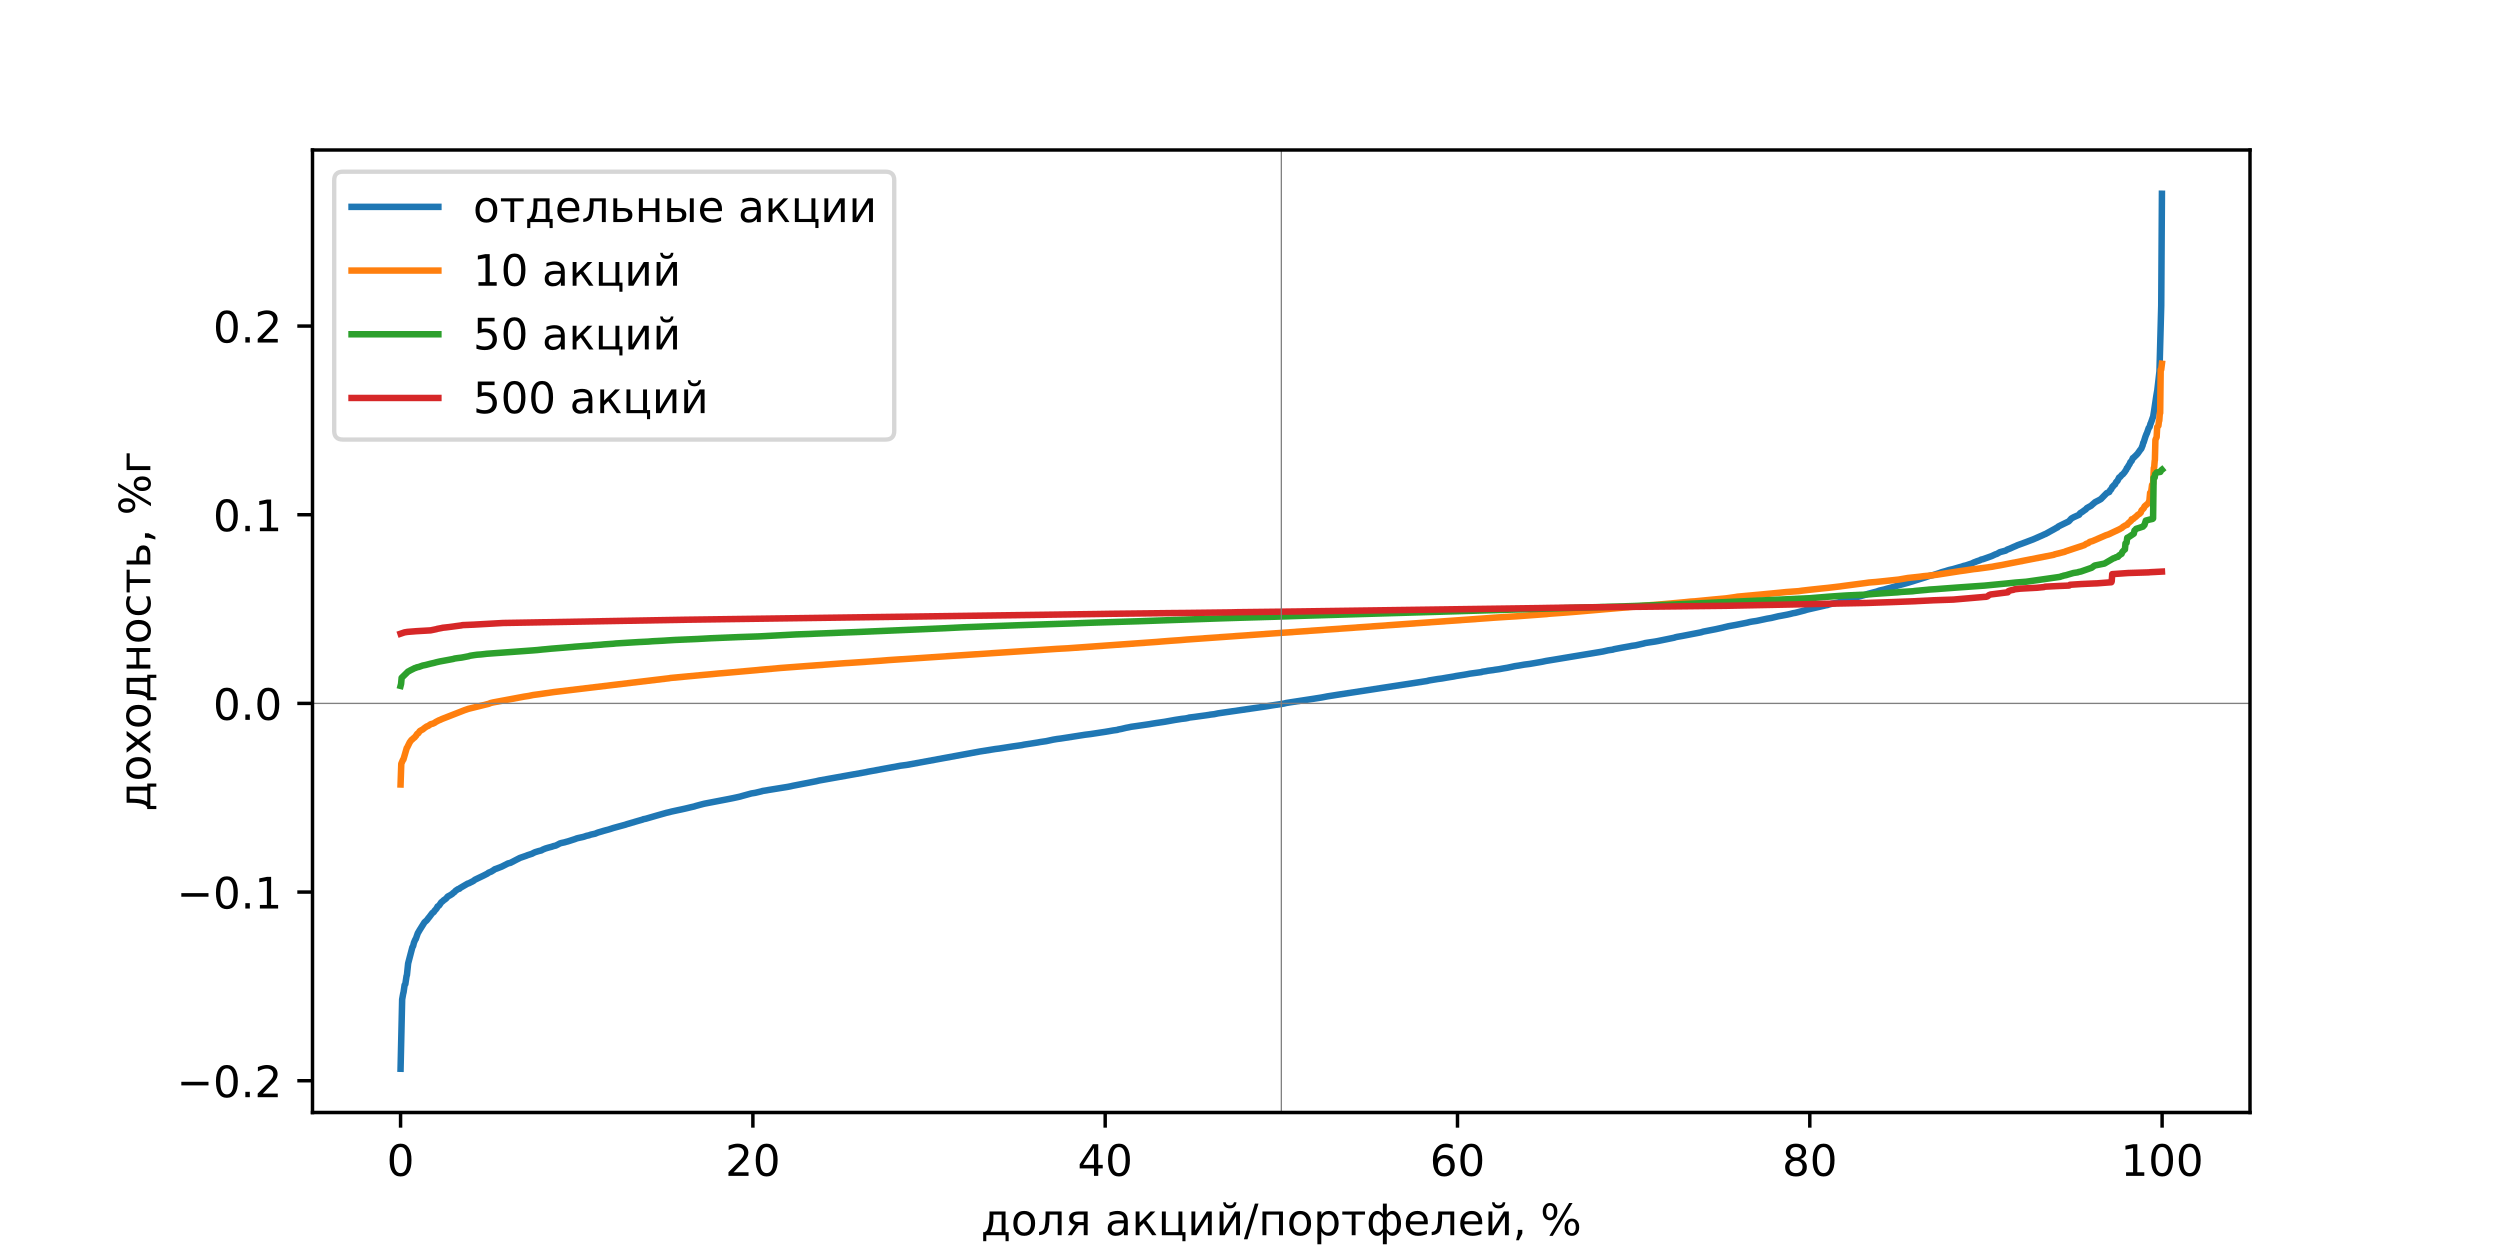 <?xml version="1.0" encoding="utf-8" standalone="no"?>
<!DOCTYPE svg PUBLIC "-//W3C//DTD SVG 1.1//EN"
  "http://www.w3.org/Graphics/SVG/1.1/DTD/svg11.dtd">
<!-- Created with matplotlib (https://matplotlib.org/) -->
<svg height="288pt" version="1.1" viewBox="0 0 576 288" width="576pt" xmlns="http://www.w3.org/2000/svg" xmlns:xlink="http://www.w3.org/1999/xlink">
 <defs>
  <style type="text/css">
*{stroke-linecap:butt;stroke-linejoin:round;}
  </style>
 </defs>
 <g id="figure_1">
  <g id="patch_1">
   <path d="M 0 288 
L 576 288 
L 576 0 
L 0 0 
z
" style="fill:#ffffff;"/>
  </g>
  <g id="axes_1">
   <g id="patch_2">
    <path d="M 72 256.32 
L 518.4 256.32 
L 518.4 34.56 
L 72 34.56 
z
" style="fill:#ffffff;"/>
   </g>
   <g id="matplotlib.axis_1">
    <g id="xtick_1">
     <g id="line2d_1">
      <defs>
       <path d="M 0 0 
L 0 3.5 
" id="mff4dbae046" style="stroke:#000000;stroke-width:0.8;"/>
      </defs>
      <g>
       <use style="stroke:#000000;stroke-width:0.8;" x="92.291" xlink:href="#mff4dbae046" y="256.32"/>
      </g>
     </g>
     <g id="text_1">
      <!-- 0 -->
      <defs>
       <path d="M 31.781 66.406 
Q 24.172 66.406 20.328 58.906 
Q 16.5 51.422 16.5 36.375 
Q 16.5 21.391 20.328 13.891 
Q 24.172 6.391 31.781 6.391 
Q 39.453 6.391 43.281 13.891 
Q 47.125 21.391 47.125 36.375 
Q 47.125 51.422 43.281 58.906 
Q 39.453 66.406 31.781 66.406 
z
M 31.781 74.219 
Q 44.047 74.219 50.516 64.516 
Q 56.984 54.828 56.984 36.375 
Q 56.984 17.969 50.516 8.266 
Q 44.047 -1.422 31.781 -1.422 
Q 19.531 -1.422 13.062 8.266 
Q 6.594 17.969 6.594 36.375 
Q 6.594 54.828 13.062 64.516 
Q 19.531 74.219 31.781 74.219 
z
" id="DejaVuSans-48"/>
      </defs>
      <g transform="translate(89.11 270.918)scale(0.1 -0.1)">
       <use xlink:href="#DejaVuSans-48"/>
      </g>
     </g>
    </g>
    <g id="xtick_2">
     <g id="line2d_2">
      <g>
       <use style="stroke:#000000;stroke-width:0.8;" x="173.463" xlink:href="#mff4dbae046" y="256.32"/>
      </g>
     </g>
     <g id="text_2">
      <!-- 20 -->
      <defs>
       <path d="M 19.188 8.297 
L 53.609 8.297 
L 53.609 0 
L 7.328 0 
L 7.328 8.297 
Q 12.938 14.109 22.625 23.891 
Q 32.328 33.688 34.812 36.531 
Q 39.547 41.844 41.422 45.531 
Q 43.312 49.219 43.312 52.781 
Q 43.312 58.594 39.234 62.25 
Q 35.156 65.922 28.609 65.922 
Q 23.969 65.922 18.812 64.312 
Q 13.672 62.703 7.812 59.422 
L 7.812 69.391 
Q 13.766 71.781 18.938 73 
Q 24.125 74.219 28.422 74.219 
Q 39.75 74.219 46.484 68.547 
Q 53.219 62.891 53.219 53.422 
Q 53.219 48.922 51.531 44.891 
Q 49.859 40.875 45.406 35.406 
Q 44.188 33.984 37.641 27.219 
Q 31.109 20.453 19.188 8.297 
z
" id="DejaVuSans-50"/>
      </defs>
      <g transform="translate(167.1 270.918)scale(0.1 -0.1)">
       <use xlink:href="#DejaVuSans-50"/>
       <use x="63.623" xlink:href="#DejaVuSans-48"/>
      </g>
     </g>
    </g>
    <g id="xtick_3">
     <g id="line2d_3">
      <g>
       <use style="stroke:#000000;stroke-width:0.8;" x="254.634" xlink:href="#mff4dbae046" y="256.32"/>
      </g>
     </g>
     <g id="text_3">
      <!-- 40 -->
      <defs>
       <path d="M 37.797 64.312 
L 12.891 25.391 
L 37.797 25.391 
z
M 35.203 72.906 
L 47.609 72.906 
L 47.609 25.391 
L 58.016 25.391 
L 58.016 17.188 
L 47.609 17.188 
L 47.609 0 
L 37.797 0 
L 37.797 17.188 
L 4.891 17.188 
L 4.891 26.703 
z
" id="DejaVuSans-52"/>
      </defs>
      <g transform="translate(248.272 270.918)scale(0.1 -0.1)">
       <use xlink:href="#DejaVuSans-52"/>
       <use x="63.623" xlink:href="#DejaVuSans-48"/>
      </g>
     </g>
    </g>
    <g id="xtick_4">
     <g id="line2d_4">
      <g>
       <use style="stroke:#000000;stroke-width:0.8;" x="335.806" xlink:href="#mff4dbae046" y="256.32"/>
      </g>
     </g>
     <g id="text_4">
      <!-- 60 -->
      <defs>
       <path d="M 33.016 40.375 
Q 26.375 40.375 22.484 35.828 
Q 18.609 31.297 18.609 23.391 
Q 18.609 15.531 22.484 10.953 
Q 26.375 6.391 33.016 6.391 
Q 39.656 6.391 43.531 10.953 
Q 47.406 15.531 47.406 23.391 
Q 47.406 31.297 43.531 35.828 
Q 39.656 40.375 33.016 40.375 
z
M 52.594 71.297 
L 52.594 62.312 
Q 48.875 64.062 45.094 64.984 
Q 41.312 65.922 37.594 65.922 
Q 27.828 65.922 22.672 59.328 
Q 17.531 52.734 16.797 39.406 
Q 19.672 43.656 24.016 45.922 
Q 28.375 48.188 33.594 48.188 
Q 44.578 48.188 50.953 41.516 
Q 57.328 34.859 57.328 23.391 
Q 57.328 12.156 50.688 5.359 
Q 44.047 -1.422 33.016 -1.422 
Q 20.359 -1.422 13.672 8.266 
Q 6.984 17.969 6.984 36.375 
Q 6.984 53.656 15.188 63.938 
Q 23.391 74.219 37.203 74.219 
Q 40.922 74.219 44.703 73.484 
Q 48.484 72.75 52.594 71.297 
z
" id="DejaVuSans-54"/>
      </defs>
      <g transform="translate(329.444 270.918)scale(0.1 -0.1)">
       <use xlink:href="#DejaVuSans-54"/>
       <use x="63.623" xlink:href="#DejaVuSans-48"/>
      </g>
     </g>
    </g>
    <g id="xtick_5">
     <g id="line2d_5">
      <g>
       <use style="stroke:#000000;stroke-width:0.8;" x="416.978" xlink:href="#mff4dbae046" y="256.32"/>
      </g>
     </g>
     <g id="text_5">
      <!-- 80 -->
      <defs>
       <path d="M 31.781 34.625 
Q 24.75 34.625 20.719 30.859 
Q 16.703 27.094 16.703 20.516 
Q 16.703 13.922 20.719 10.156 
Q 24.75 6.391 31.781 6.391 
Q 38.812 6.391 42.859 10.172 
Q 46.922 13.969 46.922 20.516 
Q 46.922 27.094 42.891 30.859 
Q 38.875 34.625 31.781 34.625 
z
M 21.922 38.812 
Q 15.578 40.375 12.031 44.719 
Q 8.5 49.078 8.5 55.328 
Q 8.5 64.062 14.719 69.141 
Q 20.953 74.219 31.781 74.219 
Q 42.672 74.219 48.875 69.141 
Q 55.078 64.062 55.078 55.328 
Q 55.078 49.078 51.531 44.719 
Q 48 40.375 41.703 38.812 
Q 48.828 37.156 52.797 32.312 
Q 56.781 27.484 56.781 20.516 
Q 56.781 9.906 50.312 4.234 
Q 43.844 -1.422 31.781 -1.422 
Q 19.734 -1.422 13.25 4.234 
Q 6.781 9.906 6.781 20.516 
Q 6.781 27.484 10.781 32.312 
Q 14.797 37.156 21.922 38.812 
z
M 18.312 54.391 
Q 18.312 48.734 21.844 45.562 
Q 25.391 42.391 31.781 42.391 
Q 38.141 42.391 41.719 45.562 
Q 45.312 48.734 45.312 54.391 
Q 45.312 60.062 41.719 63.234 
Q 38.141 66.406 31.781 66.406 
Q 25.391 66.406 21.844 63.234 
Q 18.312 60.062 18.312 54.391 
z
" id="DejaVuSans-56"/>
      </defs>
      <g transform="translate(410.615 270.918)scale(0.1 -0.1)">
       <use xlink:href="#DejaVuSans-56"/>
       <use x="63.623" xlink:href="#DejaVuSans-48"/>
      </g>
     </g>
    </g>
    <g id="xtick_6">
     <g id="line2d_6">
      <g>
       <use style="stroke:#000000;stroke-width:0.8;" x="498.15" xlink:href="#mff4dbae046" y="256.32"/>
      </g>
     </g>
     <g id="text_6">
      <!-- 100 -->
      <defs>
       <path d="M 12.406 8.297 
L 28.516 8.297 
L 28.516 63.922 
L 10.984 60.406 
L 10.984 69.391 
L 28.422 72.906 
L 38.281 72.906 
L 38.281 8.297 
L 54.391 8.297 
L 54.391 0 
L 12.406 0 
z
" id="DejaVuSans-49"/>
      </defs>
      <g transform="translate(488.606 270.918)scale(0.1 -0.1)">
       <use xlink:href="#DejaVuSans-49"/>
       <use x="63.623" xlink:href="#DejaVuSans-48"/>
       <use x="127.246" xlink:href="#DejaVuSans-48"/>
      </g>
     </g>
    </g>
    <g id="text_7">
     <!-- доля акций/портфелей, % -->
     <defs>
      <path d="M 21.625 7.172 
L 47.703 7.172 
L 47.703 47.516 
L 28.812 47.516 
L 28.812 40.672 
Q 28.812 20.562 23.047 9.812 
z
M 8.594 7.172 
Q 13.031 9.125 14.984 13.281 
Q 19.781 23.578 19.781 44.344 
L 19.781 54.688 
L 56.734 54.688 
L 56.734 7.172 
L 63.922 7.172 
L 63.922 -13.812 
L 56.734 -13.812 
L 56.734 0 
L 12.406 0 
L 12.406 -13.812 
L 5.219 -13.812 
L 5.219 7.172 
z
" id="DejaVuSans-1076"/>
      <path d="M 30.609 48.391 
Q 23.391 48.391 19.188 42.75 
Q 14.984 37.109 14.984 27.297 
Q 14.984 17.484 19.156 11.844 
Q 23.344 6.203 30.609 6.203 
Q 37.797 6.203 41.984 11.859 
Q 46.188 17.531 46.188 27.297 
Q 46.188 37.016 41.984 42.703 
Q 37.797 48.391 30.609 48.391 
z
M 30.609 56 
Q 42.328 56 49.016 48.375 
Q 55.719 40.766 55.719 27.297 
Q 55.719 13.875 49.016 6.219 
Q 42.328 -1.422 30.609 -1.422 
Q 18.844 -1.422 12.172 6.219 
Q 5.516 13.875 5.516 27.297 
Q 5.516 40.766 12.172 48.375 
Q 18.844 56 30.609 56 
z
" id="DejaVuSans-1086"/>
      <path d="M 3.719 0 
L 3.719 7.469 
Q 12.594 8.844 15.328 14.984 
Q 18.656 23.641 18.656 45.75 
L 18.656 54.688 
L 55.609 54.688 
L 55.609 0 
L 46.625 0 
L 46.625 47.516 
L 27.641 47.516 
L 27.641 42.094 
Q 27.641 21 23.344 11.531 
Q 18.75 1.422 3.719 0 
z
" id="DejaVuSans-1083"/>
      <path d="M 18.453 38.922 
Q 18.453 34.859 21.578 32.562 
Q 24.703 30.281 30.516 30.281 
L 42.625 30.281 
L 42.625 47.516 
L 30.516 47.516 
Q 24.703 47.516 21.578 45.266 
Q 18.453 43.016 18.453 38.922 
z
M 5.672 0 
L 22.359 23.969 
Q 16.703 25.25 12.938 28.594 
Q 9.188 31.938 9.188 38.922 
Q 9.188 46.828 14.422 50.75 
Q 19.672 54.688 30.281 54.688 
L 51.656 54.688 
L 51.656 0 
L 42.625 0 
L 42.625 23.094 
L 31.453 23.094 
L 15.328 0 
z
" id="DejaVuSans-1103"/>
      <path id="DejaVuSans-32"/>
      <path d="M 34.281 27.484 
Q 23.391 27.484 19.188 25 
Q 14.984 22.516 14.984 16.5 
Q 14.984 11.719 18.141 8.906 
Q 21.297 6.109 26.703 6.109 
Q 34.188 6.109 38.703 11.406 
Q 43.219 16.703 43.219 25.484 
L 43.219 27.484 
z
M 52.203 31.203 
L 52.203 0 
L 43.219 0 
L 43.219 8.297 
Q 40.141 3.328 35.547 0.953 
Q 30.953 -1.422 24.312 -1.422 
Q 15.922 -1.422 10.953 3.297 
Q 6 8.016 6 15.922 
Q 6 25.141 12.172 29.828 
Q 18.359 34.516 30.609 34.516 
L 43.219 34.516 
L 43.219 35.406 
Q 43.219 41.609 39.141 45 
Q 35.062 48.391 27.688 48.391 
Q 23 48.391 18.547 47.266 
Q 14.109 46.141 10.016 43.891 
L 10.016 52.203 
Q 14.938 54.109 19.578 55.047 
Q 24.219 56 28.609 56 
Q 40.484 56 46.344 49.844 
Q 52.203 43.703 52.203 31.203 
z
" id="DejaVuSans-1072"/>
      <path d="M 9.078 54.688 
L 18.016 54.688 
L 18.016 29 
L 43.359 54.688 
L 54.391 54.688 
L 33.5 33.547 
L 57.078 0 
L 47.016 0 
L 27.641 27.594 
L 18.016 17.828 
L 18.016 0 
L 9.078 0 
z
" id="DejaVuSans-1082"/>
      <path d="M 56.297 0 
L 9.078 0 
L 9.078 54.688 
L 18.109 54.688 
L 18.109 7.172 
L 47.266 7.172 
L 47.266 54.688 
L 56.297 54.688 
L 56.297 7.172 
L 63.484 7.172 
L 63.484 -13.812 
L 56.297 -13.812 
z
" id="DejaVuSans-1094"/>
      <path d="M 55.906 54.688 
L 55.906 0 
L 46.969 0 
L 46.969 43.891 
L 20.609 0 
L 9.078 0 
L 9.078 54.688 
L 18.016 54.688 
L 18.016 10.891 
L 44.344 54.688 
z
" id="DejaVuSans-1080"/>
      <path d="M 55.906 54.688 
L 55.906 0 
L 46.969 0 
L 46.969 43.891 
L 20.609 0 
L 9.078 0 
L 9.078 54.688 
L 18.016 54.688 
L 18.016 10.891 
L 44.344 54.688 
z
M 17.234 75.969 
L 23 75.969 
Q 23.531 72.312 25.891 70.469 
Q 28.266 68.641 32.516 68.641 
Q 36.719 68.641 39.062 70.453 
Q 41.406 72.266 42.047 75.969 
L 47.797 75.969 
Q 47.312 68.984 43.453 65.469 
Q 39.594 61.953 32.516 61.953 
Q 25.438 61.953 21.578 65.469 
Q 17.719 68.984 17.234 75.969 
z
" id="DejaVuSans-1081"/>
      <path d="M 25.391 72.906 
L 33.688 72.906 
L 8.297 -9.281 
L 0 -9.281 
z
" id="DejaVuSans-47"/>
      <path d="M 56.297 54.688 
L 56.297 0 
L 47.266 0 
L 47.266 47.516 
L 18.109 47.516 
L 18.109 0 
L 9.078 0 
L 9.078 54.688 
z
" id="DejaVuSans-1087"/>
      <path d="M 18.109 8.203 
L 18.109 -20.797 
L 9.078 -20.797 
L 9.078 54.688 
L 18.109 54.688 
L 18.109 46.391 
Q 20.953 51.266 25.266 53.625 
Q 29.594 56 35.594 56 
Q 45.562 56 51.781 48.094 
Q 58.016 40.188 58.016 27.297 
Q 58.016 14.406 51.781 6.484 
Q 45.562 -1.422 35.594 -1.422 
Q 29.594 -1.422 25.266 0.953 
Q 20.953 3.328 18.109 8.203 
z
M 48.688 27.297 
Q 48.688 37.203 44.609 42.844 
Q 40.531 48.484 33.406 48.484 
Q 26.266 48.484 22.188 42.844 
Q 18.109 37.203 18.109 27.297 
Q 18.109 17.391 22.188 11.75 
Q 26.266 6.109 33.406 6.109 
Q 40.531 6.109 44.609 11.75 
Q 48.688 17.391 48.688 27.297 
z
" id="DejaVuSans-1088"/>
      <path d="M 2.938 54.688 
L 55.328 54.688 
L 55.328 47.516 
L 33.547 47.516 
L 33.547 0 
L 24.703 0 
L 24.703 47.516 
L 2.938 47.516 
z
" id="DejaVuSans-1090"/>
      <path d="M 14.797 27.297 
Q 14.797 15.828 18.328 10.969 
Q 21.875 6.109 27.875 6.109 
Q 32.672 6.109 38.234 14.312 
L 38.234 40.281 
Q 32.672 48.484 27.875 48.484 
Q 21.875 48.484 18.328 43.625 
Q 14.797 38.766 14.797 27.297 
z
M 38.234 -20.797 
L 38.234 6.984 
Q 35.453 2.391 32.25 0.484 
Q 29.047 -1.422 25 -1.422 
Q 16.844 -1.422 11.156 6.125 
Q 5.469 13.672 5.469 27.094 
Q 5.469 40.531 11.156 48.266 
Q 16.844 56 25 56 
Q 29.047 56 32.25 54.141 
Q 35.453 52.297 38.234 47.703 
L 38.234 72.906 
L 47.266 72.906 
L 47.266 47.703 
Q 50.047 52.297 53.25 54.141 
Q 56.453 56 60.5 56 
Q 68.656 56 74.344 48.266 
Q 80.031 40.531 80.031 27.094 
Q 80.031 13.672 74.344 6.125 
Q 68.656 -1.422 60.5 -1.422 
Q 56.453 -1.422 53.25 0.484 
Q 50.047 2.391 47.266 6.984 
L 47.266 -20.797 
z
M 70.703 27.297 
Q 70.703 38.766 67.156 43.625 
Q 63.625 48.484 57.625 48.484 
Q 52.828 48.484 47.266 40.281 
L 47.266 14.312 
Q 52.828 6.109 57.625 6.109 
Q 63.625 6.109 67.156 10.969 
Q 70.703 15.828 70.703 27.297 
z
" id="DejaVuSans-1092"/>
      <path d="M 56.203 29.594 
L 56.203 25.203 
L 14.891 25.203 
Q 15.484 15.922 20.484 11.062 
Q 25.484 6.203 34.422 6.203 
Q 39.594 6.203 44.453 7.469 
Q 49.312 8.734 54.109 11.281 
L 54.109 2.781 
Q 49.266 0.734 44.188 -0.344 
Q 39.109 -1.422 33.891 -1.422 
Q 20.797 -1.422 13.156 6.188 
Q 5.516 13.812 5.516 26.812 
Q 5.516 40.234 12.766 48.109 
Q 20.016 56 32.328 56 
Q 43.359 56 49.781 48.891 
Q 56.203 41.797 56.203 29.594 
z
M 47.219 32.234 
Q 47.125 39.594 43.094 43.984 
Q 39.062 48.391 32.422 48.391 
Q 24.906 48.391 20.391 44.141 
Q 15.875 39.891 15.188 32.172 
z
" id="DejaVuSans-1077"/>
      <path d="M 11.719 12.406 
L 22.016 12.406 
L 22.016 4 
L 14.016 -11.625 
L 7.719 -11.625 
L 11.719 4 
z
" id="DejaVuSans-44"/>
      <path d="M 72.703 32.078 
Q 68.453 32.078 66.031 28.469 
Q 63.625 24.859 63.625 18.406 
Q 63.625 12.062 66.031 8.422 
Q 68.453 4.781 72.703 4.781 
Q 76.859 4.781 79.266 8.422 
Q 81.688 12.062 81.688 18.406 
Q 81.688 24.812 79.266 28.438 
Q 76.859 32.078 72.703 32.078 
z
M 72.703 38.281 
Q 80.422 38.281 84.953 32.906 
Q 89.5 27.547 89.5 18.406 
Q 89.5 9.281 84.938 3.922 
Q 80.375 -1.422 72.703 -1.422 
Q 64.891 -1.422 60.344 3.922 
Q 55.812 9.281 55.812 18.406 
Q 55.812 27.594 60.375 32.938 
Q 64.938 38.281 72.703 38.281 
z
M 22.312 68.016 
Q 18.109 68.016 15.688 64.375 
Q 13.281 60.75 13.281 54.391 
Q 13.281 47.953 15.672 44.328 
Q 18.062 40.719 22.312 40.719 
Q 26.562 40.719 28.969 44.328 
Q 31.391 47.953 31.391 54.391 
Q 31.391 60.688 28.953 64.344 
Q 26.516 68.016 22.312 68.016 
z
M 66.406 74.219 
L 74.219 74.219 
L 28.609 -1.422 
L 20.797 -1.422 
z
M 22.312 74.219 
Q 30.031 74.219 34.609 68.875 
Q 39.203 63.531 39.203 54.391 
Q 39.203 45.172 34.641 39.844 
Q 30.078 34.516 22.312 34.516 
Q 14.547 34.516 10.031 39.859 
Q 5.516 45.219 5.516 54.391 
Q 5.516 63.484 10.047 68.844 
Q 14.594 74.219 22.312 74.219 
z
" id="DejaVuSans-37"/>
     </defs>
     <g transform="translate(226.003 284.597)scale(0.1 -0.1)">
      <use xlink:href="#DejaVuSans-1076"/>
      <use x="69.141" xlink:href="#DejaVuSans-1086"/>
      <use x="130.322" xlink:href="#DejaVuSans-1083"/>
      <use x="194.238" xlink:href="#DejaVuSans-1103"/>
      <use x="254.395" xlink:href="#DejaVuSans-32"/>
      <use x="286.182" xlink:href="#DejaVuSans-1072"/>
      <use x="347.461" xlink:href="#DejaVuSans-1082"/>
      <use x="407.861" xlink:href="#DejaVuSans-1094"/>
      <use x="475.928" xlink:href="#DejaVuSans-1080"/>
      <use x="540.918" xlink:href="#DejaVuSans-1081"/>
      <use x="605.908" xlink:href="#DejaVuSans-47"/>
      <use x="639.6" xlink:href="#DejaVuSans-1087"/>
      <use x="704.98" xlink:href="#DejaVuSans-1086"/>
      <use x="766.162" xlink:href="#DejaVuSans-1088"/>
      <use x="829.639" xlink:href="#DejaVuSans-1090"/>
      <use x="887.891" xlink:href="#DejaVuSans-1092"/>
      <use x="973.389" xlink:href="#DejaVuSans-1077"/>
      <use x="1034.912" xlink:href="#DejaVuSans-1083"/>
      <use x="1098.828" xlink:href="#DejaVuSans-1077"/>
      <use x="1160.352" xlink:href="#DejaVuSans-1081"/>
      <use x="1225.342" xlink:href="#DejaVuSans-44"/>
      <use x="1257.129" xlink:href="#DejaVuSans-32"/>
      <use x="1288.916" xlink:href="#DejaVuSans-37"/>
     </g>
    </g>
   </g>
   <g id="matplotlib.axis_2">
    <g id="ytick_1">
     <g id="line2d_7">
      <defs>
       <path d="M 0 0 
L -3.5 0 
" id="m4c0f0d8943" style="stroke:#000000;stroke-width:0.8;"/>
      </defs>
      <g>
       <use style="stroke:#000000;stroke-width:0.8;" x="72" xlink:href="#m4c0f0d8943" y="248.995"/>
      </g>
     </g>
     <g id="text_8">
      <!-- −0.2 -->
      <defs>
       <path d="M 10.594 35.5 
L 73.188 35.5 
L 73.188 27.203 
L 10.594 27.203 
z
" id="DejaVuSans-8722"/>
       <path d="M 10.688 12.406 
L 21 12.406 
L 21 0 
L 10.688 0 
z
" id="DejaVuSans-46"/>
      </defs>
      <g transform="translate(40.717 252.794)scale(0.1 -0.1)">
       <use xlink:href="#DejaVuSans-8722"/>
       <use x="83.789" xlink:href="#DejaVuSans-48"/>
       <use x="147.412" xlink:href="#DejaVuSans-46"/>
       <use x="179.199" xlink:href="#DejaVuSans-50"/>
      </g>
     </g>
    </g>
    <g id="ytick_2">
     <g id="line2d_8">
      <g>
       <use style="stroke:#000000;stroke-width:0.8;" x="72" xlink:href="#m4c0f0d8943" y="205.527"/>
      </g>
     </g>
     <g id="text_9">
      <!-- −0.1 -->
      <g transform="translate(40.717 209.326)scale(0.1 -0.1)">
       <use xlink:href="#DejaVuSans-8722"/>
       <use x="83.789" xlink:href="#DejaVuSans-48"/>
       <use x="147.412" xlink:href="#DejaVuSans-46"/>
       <use x="179.199" xlink:href="#DejaVuSans-49"/>
      </g>
     </g>
    </g>
    <g id="ytick_3">
     <g id="line2d_9">
      <g>
       <use style="stroke:#000000;stroke-width:0.8;" x="72" xlink:href="#m4c0f0d8943" y="162.059"/>
      </g>
     </g>
     <g id="text_10">
      <!-- 0.0 -->
      <g transform="translate(49.097 165.858)scale(0.1 -0.1)">
       <use xlink:href="#DejaVuSans-48"/>
       <use x="63.623" xlink:href="#DejaVuSans-46"/>
       <use x="95.41" xlink:href="#DejaVuSans-48"/>
      </g>
     </g>
    </g>
    <g id="ytick_4">
     <g id="line2d_10">
      <g>
       <use style="stroke:#000000;stroke-width:0.8;" x="72" xlink:href="#m4c0f0d8943" y="118.591"/>
      </g>
     </g>
     <g id="text_11">
      <!-- 0.1 -->
      <g transform="translate(49.097 122.391)scale(0.1 -0.1)">
       <use xlink:href="#DejaVuSans-48"/>
       <use x="63.623" xlink:href="#DejaVuSans-46"/>
       <use x="95.41" xlink:href="#DejaVuSans-49"/>
      </g>
     </g>
    </g>
    <g id="ytick_5">
     <g id="line2d_11">
      <g>
       <use style="stroke:#000000;stroke-width:0.8;" x="72" xlink:href="#m4c0f0d8943" y="75.124"/>
      </g>
     </g>
     <g id="text_12">
      <!-- 0.2 -->
      <g transform="translate(49.097 78.923)scale(0.1 -0.1)">
       <use xlink:href="#DejaVuSans-48"/>
       <use x="63.623" xlink:href="#DejaVuSans-46"/>
       <use x="95.41" xlink:href="#DejaVuSans-50"/>
      </g>
     </g>
    </g>
    <g id="text_13">
     <!-- доходность, %г -->
     <defs>
      <path d="M 54.891 54.688 
L 35.109 28.078 
L 55.906 0 
L 45.312 0 
L 29.391 21.484 
L 13.484 0 
L 2.875 0 
L 24.125 28.609 
L 4.688 54.688 
L 15.281 54.688 
L 29.781 35.203 
L 44.281 54.688 
z
" id="DejaVuSans-1093"/>
      <path d="M 9.078 54.688 
L 18.109 54.688 
L 18.109 32.375 
L 47.266 32.375 
L 47.266 54.688 
L 56.297 54.688 
L 56.297 0 
L 47.266 0 
L 47.266 25.203 
L 18.109 25.203 
L 18.109 0 
L 9.078 0 
z
" id="DejaVuSans-1085"/>
      <path d="M 48.781 52.594 
L 48.781 44.188 
Q 44.969 46.297 41.141 47.344 
Q 37.312 48.391 33.406 48.391 
Q 24.656 48.391 19.812 42.844 
Q 14.984 37.312 14.984 27.297 
Q 14.984 17.281 19.812 11.734 
Q 24.656 6.203 33.406 6.203 
Q 37.312 6.203 41.141 7.25 
Q 44.969 8.297 48.781 10.406 
L 48.781 2.094 
Q 45.016 0.344 40.984 -0.531 
Q 36.969 -1.422 32.422 -1.422 
Q 20.062 -1.422 12.781 6.344 
Q 5.516 14.109 5.516 27.297 
Q 5.516 40.672 12.859 48.328 
Q 20.219 56 33.016 56 
Q 37.156 56 41.109 55.141 
Q 45.062 54.297 48.781 52.594 
z
" id="DejaVuSans-1089"/>
      <path d="M 43.453 16.219 
Q 43.453 20.609 40.25 22.906 
Q 37.062 25.203 30.906 25.203 
L 18.109 25.203 
L 18.109 7.172 
L 30.906 7.172 
Q 37.062 7.172 40.25 9.484 
Q 43.453 11.812 43.453 16.219 
z
M 9.078 54.688 
L 18.109 54.688 
L 18.109 32.375 
L 31.297 32.375 
Q 41.75 32.375 47.391 28.391 
Q 53.031 24.422 53.031 16.219 
Q 53.031 8.016 47.391 4 
Q 41.75 0 31.297 0 
L 9.078 0 
z
" id="DejaVuSans-1100"/>
      <path d="M 9.078 0 
L 9.078 54.688 
L 47.656 54.688 
L 47.656 47.516 
L 18.109 47.516 
L 18.109 0 
z
" id="DejaVuSans-1075"/>
     </defs>
     <g transform="translate(34.638 186.925)rotate(-90)scale(0.1 -0.1)">
      <use xlink:href="#DejaVuSans-1076"/>
      <use x="69.141" xlink:href="#DejaVuSans-1086"/>
      <use x="130.322" xlink:href="#DejaVuSans-1093"/>
      <use x="189.502" xlink:href="#DejaVuSans-1086"/>
      <use x="250.684" xlink:href="#DejaVuSans-1076"/>
      <use x="319.824" xlink:href="#DejaVuSans-1085"/>
      <use x="385.205" xlink:href="#DejaVuSans-1086"/>
      <use x="446.387" xlink:href="#DejaVuSans-1089"/>
      <use x="501.367" xlink:href="#DejaVuSans-1090"/>
      <use x="559.619" xlink:href="#DejaVuSans-1100"/>
      <use x="618.555" xlink:href="#DejaVuSans-44"/>
      <use x="650.342" xlink:href="#DejaVuSans-32"/>
      <use x="682.129" xlink:href="#DejaVuSans-37"/>
      <use x="777.148" xlink:href="#DejaVuSans-1075"/>
     </g>
    </g>
   </g>
   <g id="line2d_12">
    <path clip-path="url(#p7a98a3fd97)" d="M 92.291 246.24 
L 92.656 230.261 
L 92.9 228.897 
L 92.981 228.613 
L 93.224 226.934 
L 93.387 226.749 
L 93.671 224.855 
L 93.752 224.688 
L 94.036 221.967 
L 95.01 218.238 
L 95.173 217.999 
L 95.375 217.186 
L 95.7 216.424 
L 95.781 216.383 
L 96.268 214.991 
L 96.349 214.87 
L 96.715 214.24 
L 97.811 212.488 
L 98.014 212.315 
L 98.176 212.171 
L 98.257 212.106 
L 98.501 211.821 
L 98.582 211.699 
L 98.744 211.465 
L 98.866 211.357 
L 99.272 210.809 
L 99.637 210.326 
L 99.921 210.166 
L 100.165 209.777 
L 100.408 209.545 
L 100.57 209.293 
L 100.611 209.29 
L 100.814 208.855 
L 101.017 208.735 
L 101.179 208.618 
L 101.26 208.5 
L 101.666 207.892 
L 101.829 207.77 
L 102.072 207.579 
L 102.234 207.397 
L 102.519 207.232 
L 102.884 206.913 
L 103.127 206.577 
L 103.371 206.452 
L 103.736 206.253 
L 104.223 205.938 
L 104.385 205.756 
L 104.71 205.528 
L 104.954 205.248 
L 105.157 205.105 
L 105.603 204.813 
L 105.847 204.774 
L 106.05 204.574 
L 107.754 203.582 
L 108.079 203.49 
L 108.241 203.397 
L 109.093 202.958 
L 109.418 202.691 
L 111.366 201.756 
L 112.3 201.279 
L 112.381 201.212 
L 112.543 201.078 
L 113.193 200.81 
L 113.801 200.43 
L 113.964 200.285 
L 114.451 200.12 
L 115.587 199.676 
L 115.871 199.533 
L 117.048 198.933 
L 117.616 198.795 
L 119.768 197.672 
L 121.269 197.155 
L 121.472 197.062 
L 122.568 196.706 
L 122.974 196.486 
L 123.299 196.339 
L 124.11 196.088 
L 124.719 195.943 
L 125.044 195.753 
L 125.653 195.501 
L 126.302 195.305 
L 127.154 195.081 
L 127.479 194.955 
L 128.047 194.823 
L 128.575 194.558 
L 128.778 194.445 
L 128.981 194.337 
L 129.305 194.237 
L 130.117 194.062 
L 130.401 193.972 
L 130.847 193.856 
L 132.512 193.316 
L 132.836 193.184 
L 133.161 193.094 
L 134.297 192.846 
L 134.581 192.77 
L 135.15 192.57 
L 135.677 192.463 
L 136.124 192.3 
L 137.138 192.08 
L 137.382 191.973 
L 137.544 191.902 
L 137.828 191.797 
L 138.802 191.517 
L 138.965 191.46 
L 140.548 191.021 
L 141.319 190.768 
L 144.078 190.015 
L 144.444 189.885 
L 145.621 189.542 
L 145.945 189.456 
L 146.27 189.348 
L 147.041 189.123 
L 148.056 188.836 
L 148.218 188.746 
L 148.786 188.64 
L 151.343 187.897 
L 153.251 187.359 
L 153.494 187.286 
L 153.981 187.175 
L 154.266 187.106 
L 154.671 186.995 
L 156.011 186.702 
L 156.579 186.581 
L 156.904 186.515 
L 157.797 186.317 
L 158.324 186.194 
L 159.298 185.959 
L 159.948 185.813 
L 160.272 185.702 
L 161.327 185.416 
L 162.017 185.236 
L 162.302 185.167 
L 167.984 184.071 
L 168.876 183.892 
L 169.932 183.664 
L 170.54 183.528 
L 170.946 183.406 
L 173.138 182.804 
L 173.99 182.671 
L 175.492 182.313 
L 175.695 182.24 
L 176.628 182.095 
L 176.994 182.024 
L 181.539 181.288 
L 182.229 181.15 
L 182.635 181.051 
L 188.074 179.992 
L 188.682 179.84 
L 199.641 177.881 
L 199.884 177.818 
L 207.474 176.423 
L 208.935 176.233 
L 225.778 173.14 
L 226.062 173.096 
L 226.793 172.981 
L 228.944 172.635 
L 229.309 172.577 
L 230.202 172.467 
L 233.205 171.996 
L 235.437 171.677 
L 235.924 171.566 
L 239.09 171.073 
L 239.658 170.964 
L 241.038 170.763 
L 242.662 170.415 
L 243.554 170.266 
L 244.326 170.169 
L 250.048 169.276 
L 251.266 169.129 
L 253.863 168.731 
L 254.675 168.61 
L 255.568 168.458 
L 256.501 168.294 
L 257.435 168.168 
L 257.638 168.082 
L 258.368 167.948 
L 259.424 167.694 
L 260.032 167.583 
L 260.641 167.448 
L 261.575 167.32 
L 264.862 166.842 
L 265.309 166.758 
L 266.404 166.582 
L 266.77 166.531 
L 268.352 166.295 
L 270.706 165.872 
L 271.883 165.69 
L 272.208 165.637 
L 273.142 165.53 
L 273.75 165.41 
L 273.994 165.325 
L 275.252 165.172 
L 278.58 164.708 
L 278.824 164.654 
L 279.757 164.546 
L 280.082 164.477 
L 280.65 164.355 
L 291.77 162.746 
L 293.11 162.52 
L 295.748 162.115 
L 296.357 161.966 
L 297.371 161.804 
L 302.648 160.995 
L 303.094 160.922 
L 304.474 160.704 
L 305.123 160.582 
L 305.854 160.438 
L 307.031 160.255 
L 308.045 160.092 
L 328.785 156.903 
L 329.231 156.781 
L 329.962 156.661 
L 331.261 156.446 
L 332.194 156.326 
L 333.29 156.132 
L 334.913 155.87 
L 335.522 155.743 
L 337.348 155.458 
L 337.998 155.344 
L 338.647 155.215 
L 341.326 154.85 
L 341.488 154.769 
L 342.422 154.628 
L 342.746 154.552 
L 344.086 154.38 
L 344.37 154.324 
L 345.344 154.192 
L 346.44 153.989 
L 347.292 153.851 
L 349.037 153.48 
L 349.971 153.342 
L 351.229 153.121 
L 352.406 152.973 
L 354.557 152.604 
L 355.328 152.467 
L 356.18 152.285 
L 369.29 150.112 
L 370.548 149.827 
L 371.603 149.674 
L 371.846 149.576 
L 373.713 149.222 
L 375.499 148.903 
L 375.986 148.8 
L 376.879 148.681 
L 377.326 148.576 
L 378.787 148.247 
L 378.99 148.169 
L 379.68 148.058 
L 381.262 147.823 
L 381.912 147.707 
L 385.727 146.928 
L 386.011 146.824 
L 386.417 146.731 
L 387.472 146.549 
L 391.815 145.706 
L 392.018 145.655 
L 392.423 145.525 
L 392.951 145.422 
L 395.305 144.964 
L 396.198 144.767 
L 396.969 144.598 
L 397.253 144.519 
L 397.74 144.405 
L 398.227 144.285 
L 399.851 143.997 
L 402.57 143.459 
L 403.098 143.318 
L 403.666 143.213 
L 404.721 143.058 
L 407.156 142.538 
L 408.13 142.375 
L 409.754 141.982 
L 410.281 141.893 
L 411.783 141.608 
L 412.554 141.435 
L 413.122 141.283 
L 413.65 141.198 
L 415.842 140.629 
L 416.166 140.517 
L 416.531 140.421 
L 417.059 140.3 
L 420.306 139.559 
L 420.59 139.479 
L 421.077 139.401 
L 421.239 139.323 
L 422.092 139.096 
L 423.593 138.785 
L 424.243 138.615 
L 424.567 138.514 
L 425.095 138.387 
L 425.379 138.162 
L 425.866 138.015 
L 426.029 137.955 
L 426.597 137.815 
L 427.977 137.549 
L 428.22 137.478 
L 429.803 137.031 
L 430.371 136.819 
L 430.899 136.682 
L 432.035 136.387 
L 432.401 136.293 
L 433.009 136.071 
L 434.227 135.795 
L 434.43 135.726 
L 436.703 135.098 
L 436.906 135.009 
L 439.665 134.246 
L 442.791 133.269 
L 444.252 132.79 
L 444.617 132.663 
L 445.469 132.471 
L 446.809 132.034 
L 447.336 131.839 
L 447.62 131.757 
L 448.27 131.576 
L 448.757 131.42 
L 449.163 131.301 
L 449.974 131.12 
L 451.435 130.694 
L 452.004 130.546 
L 452.409 130.391 
L 452.937 130.276 
L 453.952 129.934 
L 454.236 129.855 
L 454.804 129.574 
L 455.21 129.427 
L 455.453 129.322 
L 456.184 129.086 
L 456.387 128.948 
L 456.874 128.836 
L 457.199 128.722 
L 458.091 128.405 
L 458.903 128.116 
L 459.106 128.019 
L 459.755 127.714 
L 460.04 127.634 
L 460.283 127.503 
L 460.567 127.337 
L 460.77 127.219 
L 462.109 126.861 
L 462.231 126.78 
L 462.475 126.622 
L 463.083 126.396 
L 463.976 125.99 
L 464.463 125.791 
L 464.788 125.633 
L 466.777 124.908 
L 467.264 124.718 
L 468.4 124.291 
L 470.795 123.24 
L 470.998 123.132 
L 471.282 123.03 
L 473.676 121.701 
L 473.839 121.584 
L 474.042 121.525 
L 474.204 121.325 
L 474.853 120.996 
L 476.599 120.148 
L 476.72 120.041 
L 477.086 119.643 
L 477.248 119.461 
L 477.451 119.35 
L 477.776 119.167 
L 479.034 118.6 
L 479.237 118.253 
L 479.764 117.93 
L 480.251 117.567 
L 480.576 117.361 
L 480.779 117.078 
L 481.794 116.515 
L 482.078 116.248 
L 482.524 115.871 
L 482.686 115.714 
L 483.701 115.187 
L 484.107 114.943 
L 484.188 114.835 
L 485.406 113.599 
L 485.893 113.39 
L 485.974 113.36 
L 486.217 112.88 
L 486.38 112.785 
L 486.502 112.567 
L 486.664 112.178 
L 486.826 112.103 
L 486.989 111.821 
L 487.273 111.642 
L 487.597 111.007 
L 487.8 110.864 
L 487.881 110.756 
L 488.247 110.014 
L 488.45 109.929 
L 488.896 109.386 
L 489.058 109.321 
L 489.302 109.029 
L 489.505 108.793 
L 489.83 108.282 
L 489.87 108.271 
L 490.033 107.837 
L 490.195 107.734 
L 490.357 107.378 
L 490.682 106.872 
L 490.844 106.457 
L 491.007 106.331 
L 491.128 106.193 
L 491.412 105.538 
L 491.575 105.475 
L 491.737 105.299 
L 491.859 105.165 
L 492.062 104.986 
L 492.508 104.518 
L 492.874 104 
L 493.076 103.706 
L 493.361 103.365 
L 493.563 102.832 
L 493.645 102.672 
L 493.807 101.994 
L 493.888 101.948 
L 494.294 100.647 
L 494.578 99.906 
L 494.619 99.891 
L 495.065 98.6 
L 495.106 98.599 
L 495.227 98.375 
L 495.268 98.366 
L 495.471 97.62 
L 495.512 97.615 
L 495.999 96.207 
L 496.08 96.048 
L 496.323 94.539 
L 496.81 91.248 
L 497.054 89.84 
L 497.541 85.547 
L 497.947 70.443 
L 498.109 44.64 
L 498.109 44.64 
" style="fill:none;stroke:#1f77b4;stroke-linecap:square;stroke-width:1.5;"/>
   </g>
   <g id="line2d_13">
    <path clip-path="url(#p7a98a3fd97)" d="M 92.291 180.744 
L 92.453 175.977 
L 92.86 175.015 
L 92.941 175.001 
L 93.713 172.34 
L 93.794 172.261 
L 94.403 171.025 
L 94.809 170.478 
L 95.013 170.332 
L 95.256 170.093 
L 95.541 169.883 
L 95.825 169.514 
L 95.866 169.507 
L 96.069 169.152 
L 96.231 168.996 
L 96.394 168.925 
L 96.719 168.433 
L 97.45 168.029 
L 97.694 167.813 
L 98.303 167.384 
L 98.669 167.244 
L 99.237 166.852 
L 99.684 166.744 
L 100.131 166.544 
L 100.375 166.356 
L 101.106 165.972 
L 101.512 165.817 
L 101.715 165.707 
L 102.122 165.542 
L 107.077 163.604 
L 107.443 163.483 
L 107.89 163.325 
L 112.602 162.157 
L 113.049 161.973 
L 113.618 161.837 
L 120.767 160.5 
L 121.823 160.342 
L 122.798 160.135 
L 124.342 159.928 
L 125.723 159.723 
L 127.592 159.453 
L 153.225 156.38 
L 154.159 156.271 
L 154.484 156.206 
L 162.243 155.481 
L 163.583 155.365 
L 164.152 155.309 
L 165.736 155.153 
L 166.183 155.123 
L 174.47 154.39 
L 175.079 154.324 
L 179.873 153.899 
L 194.741 152.789 
L 195.634 152.739 
L 202.906 152.235 
L 204.693 152.089 
L 243.488 149.499 
L 246.006 149.364 
L 266.683 147.885 
L 267.658 147.799 
L 269.648 147.642 
L 271.923 147.486 
L 273.426 147.353 
L 343.053 142.407 
L 344.109 142.324 
L 347.156 142.127 
L 349.309 142.004 
L 356.377 141.483 
L 356.824 141.419 
L 360.765 141.133 
L 363.121 140.944 
L 364.421 140.831 
L 376.77 139.763 
L 378.354 139.611 
L 380.263 139.425 
L 381.929 139.307 
L 385.097 139.024 
L 386.479 138.898 
L 388.307 138.731 
L 389.566 138.6 
L 390.46 138.55 
L 394.359 138.168 
L 394.847 138.121 
L 397.609 137.868 
L 398.056 137.81 
L 399.884 137.551 
L 400.29 137.473 
L 404.677 137.067 
L 405.368 137.007 
L 409.024 136.655 
L 410.324 136.531 
L 411.543 136.408 
L 414.427 136.197 
L 415.117 136.096 
L 417.23 135.852 
L 419.789 135.579 
L 421.17 135.44 
L 422.308 135.306 
L 424.014 135.106 
L 424.339 135.052 
L 429.904 134.319 
L 430.635 134.212 
L 432.179 134.09 
L 434.372 133.864 
L 434.941 133.8 
L 437.419 133.538 
L 439.572 133.165 
L 442.294 132.874 
L 443.147 132.753 
L 444.569 132.622 
L 445.137 132.552 
L 446.194 132.427 
L 451.556 131.592 
L 452.693 131.437 
L 454.724 131.13 
L 455.577 131.042 
L 459.03 130.571 
L 459.721 130.434 
L 460.777 130.256 
L 473.207 127.821 
L 473.411 127.717 
L 475.767 127.118 
L 475.929 127.022 
L 480.235 125.599 
L 480.641 125.31 
L 481.169 125.119 
L 481.454 124.848 
L 482.104 124.668 
L 485.191 123.326 
L 485.8 123.128 
L 488.441 121.883 
L 488.603 121.772 
L 488.888 121.636 
L 489.131 121.39 
L 489.375 121.249 
L 489.66 121.066 
L 489.985 120.948 
L 490.106 120.909 
L 490.269 120.63 
L 490.391 120.506 
L 491 119.997 
L 491.122 119.663 
L 491.488 119.576 
L 491.772 119.283 
L 491.934 119.212 
L 492.138 119.006 
L 492.341 118.859 
L 492.503 118.647 
L 492.991 118.361 
L 493.194 118.105 
L 493.234 118.101 
L 493.397 117.616 
L 493.925 117.086 
L 494.087 116.691 
L 494.981 115.919 
L 495.225 115.296 
L 495.387 113.533 
L 495.59 113.335 
L 495.631 113.231 
L 495.834 111.717 
L 495.997 111.582 
L 496.078 111.388 
L 496.24 107.822 
L 496.322 107.739 
L 496.444 106.159 
L 496.484 106.071 
L 496.606 101.365 
L 496.769 100.953 
L 496.89 100.731 
L 497.012 98.389 
L 497.093 98.382 
L 497.256 98.089 
L 497.297 98.085 
L 497.418 97.037 
L 497.459 97.024 
L 497.5 96.88 
L 497.622 95.21 
L 497.703 95.163 
L 497.825 85.158 
L 497.947 85.141 
L 498.109 83.806 
L 498.109 83.806 
" style="fill:none;stroke:#ff7f0e;stroke-linecap:square;stroke-width:1.5;"/>
   </g>
   <g id="line2d_14">
    <path clip-path="url(#p7a98a3fd97)" d="M 92.291 158.031 
L 92.413 157.563 
L 92.536 156.17 
L 93.678 155.061 
L 94.004 154.732 
L 94.289 154.599 
L 94.534 154.446 
L 95.35 154.045 
L 95.513 153.947 
L 95.839 153.861 
L 96.002 153.765 
L 96.533 153.651 
L 97.389 153.342 
L 98.082 153.204 
L 99.184 152.916 
L 100.04 152.723 
L 100.489 152.595 
L 101.305 152.406 
L 103.792 151.946 
L 104.445 151.821 
L 104.731 151.726 
L 105.383 151.629 
L 106.321 151.515 
L 106.729 151.438 
L 107.993 151.194 
L 108.279 151.092 
L 109.258 150.937 
L 109.951 150.844 
L 110.767 150.788 
L 111.786 150.673 
L 112.113 150.631 
L 122.676 149.859 
L 123.777 149.773 
L 125.001 149.641 
L 125.694 149.582 
L 126.959 149.459 
L 129.936 149.216 
L 132.016 149.04 
L 132.383 148.999 
L 134.055 148.877 
L 134.423 148.842 
L 136.299 148.72 
L 136.666 148.664 
L 138.42 148.544 
L 139.194 148.463 
L 141.315 148.317 
L 141.846 148.254 
L 147.148 147.93 
L 149.309 147.826 
L 150.37 147.741 
L 152.939 147.609 
L 153.469 147.571 
L 155.427 147.451 
L 160.648 147.225 
L 162.728 147.111 
L 163.584 147.061 
L 170.355 146.779 
L 174.841 146.626 
L 176.024 146.564 
L 178.675 146.424 
L 183.406 146.173 
L 186.995 146.045 
L 187.689 146.005 
L 191.686 145.85 
L 193.684 145.765 
L 197.233 145.631 
L 212.894 144.958 
L 217.789 144.739 
L 218.931 144.68 
L 221.826 144.532 
L 227.047 144.331 
L 234.633 144.052 
L 245.441 143.688 
L 246.379 143.659 
L 251.518 143.473 
L 257.636 143.278 
L 262.286 143.138 
L 263.55 143.094 
L 268.159 142.928 
L 270.81 142.834 
L 274.725 142.698 
L 281.292 142.47 
L 285.615 142.333 
L 290.428 142.194 
L 291.407 142.16 
L 293.12 142.114 
L 301.562 141.835 
L 376.16 139.633 
L 380.279 139.475 
L 385.703 139.28 
L 386.642 139.225 
L 416.945 137.83 
L 419.963 137.585 
L 421.676 137.447 
L 422.778 137.369 
L 424.858 137.229 
L 425.918 137.17 
L 428.406 137.06 
L 429.385 137.025 
L 431.016 136.907 
L 431.628 136.846 
L 435.258 136.598 
L 437.257 136.469 
L 438.113 136.376 
L 440.683 136.227 
L 441.294 136.144 
L 443.945 135.899 
L 444.516 135.834 
L 445.862 135.75 
L 448.31 135.564 
L 450.879 135.373 
L 455.529 135.043 
L 457.282 134.921 
L 462.421 134.421 
L 464.379 134.217 
L 466.745 134.036 
L 467.153 133.983 
L 474.657 132.905 
L 474.902 132.793 
L 475.269 132.706 
L 475.432 132.634 
L 475.881 132.545 
L 476.085 132.501 
L 476.492 132.372 
L 477.716 132.019 
L 478.695 131.87 
L 478.899 131.785 
L 479.429 131.68 
L 481.917 130.815 
L 482.61 130.296 
L 484.854 129.85 
L 486.934 128.637 
L 487.26 128.552 
L 487.464 128.399 
L 487.994 128.281 
L 488.198 127.987 
L 488.361 127.913 
L 488.565 127.752 
L 488.728 127.642 
L 488.81 127.611 
L 488.973 127.172 
L 489.503 126.608 
L 489.585 126.584 
L 489.707 125.203 
L 489.952 125.071 
L 490.115 123.911 
L 490.441 123.751 
L 491.624 122.956 
L 491.787 122.234 
L 491.991 122.065 
L 492.154 121.846 
L 492.684 121.678 
L 493.745 121.333 
L 493.949 121.042 
L 494.071 120.984 
L 494.397 119.944 
L 495.254 119.711 
L 495.947 119.562 
L 496.07 119.445 
L 496.192 110.076 
L 496.437 110.026 
L 496.559 109.239 
L 496.722 109.129 
L 496.885 108.857 
L 497.742 108.728 
L 497.905 108.402 
L 498.109 108.236 
L 498.109 108.236 
" style="fill:none;stroke:#2ca02c;stroke-linecap:square;stroke-width:1.5;"/>
   </g>
   <g id="line2d_15">
    <path clip-path="url(#p7a98a3fd97)" d="M 92.291 146.006 
L 93.188 145.702 
L 93.871 145.589 
L 95.965 145.423 
L 99.211 145.237 
L 100.578 144.951 
L 100.749 144.887 
L 101.731 144.704 
L 101.988 144.637 
L 102.842 144.547 
L 106.345 144.089 
L 106.516 144.029 
L 109.122 143.917 
L 115.914 143.536 
L 157.691 142.79 
L 252.738 141.471 
L 255.813 141.419 
L 269.867 141.255 
L 273.029 141.226 
L 283.751 141.089 
L 285.075 141.054 
L 299.001 140.883 
L 354.833 140.099 
L 357.182 140.055 
L 366.623 139.926 
L 380.079 139.782 
L 397.593 139.577 
L 430.101 138.922 
L 435.44 138.739 
L 441.335 138.517 
L 441.72 138.491 
L 444.924 138.334 
L 445.351 138.309 
L 450.05 138.144 
L 457.141 137.531 
L 457.611 137.501 
L 457.995 137.369 
L 458.209 137.138 
L 458.636 136.967 
L 462.609 136.463 
L 462.737 136.212 
L 463.036 136.092 
L 463.463 135.972 
L 463.933 135.891 
L 464.104 135.785 
L 465.514 135.624 
L 467.18 135.532 
L 469.315 135.419 
L 470.896 135.265 
L 471.195 135.168 
L 474.313 135.011 
L 476.577 134.92 
L 476.748 134.901 
L 476.919 134.731 
L 479.525 134.561 
L 482.472 134.427 
L 483.113 134.407 
L 486.445 134.15 
L 486.531 134.005 
L 486.659 132.28 
L 490.332 132.022 
L 495.074 131.873 
L 495.416 131.832 
L 496.27 131.791 
L 498.107 131.694 
L 498.107 131.694 
" style="fill:none;stroke:#d62728;stroke-linecap:square;stroke-width:1.5;"/>
   </g>
   <g id="line2d_16">
    <path clip-path="url(#p7a98a3fd97)" d="M 295.22 256.32 
L 295.22 34.56 
" style="fill:none;stroke:#808080;stroke-linecap:square;stroke-width:0.3;"/>
   </g>
   <g id="line2d_17">
    <path clip-path="url(#p7a98a3fd97)" d="M 72 162.059 
L 518.4 162.059 
" style="fill:none;stroke:#808080;stroke-linecap:square;stroke-width:0.3;"/>
   </g>
   <g id="patch_3">
    <path d="M 72 256.32 
L 72 34.56 
" style="fill:none;stroke:#000000;stroke-linecap:square;stroke-linejoin:miter;stroke-width:0.8;"/>
   </g>
   <g id="patch_4">
    <path d="M 518.4 256.32 
L 518.4 34.56 
" style="fill:none;stroke:#000000;stroke-linecap:square;stroke-linejoin:miter;stroke-width:0.8;"/>
   </g>
   <g id="patch_5">
    <path d="M 72 256.32 
L 518.4 256.32 
" style="fill:none;stroke:#000000;stroke-linecap:square;stroke-linejoin:miter;stroke-width:0.8;"/>
   </g>
   <g id="patch_6">
    <path d="M 72 34.56 
L 518.4 34.56 
" style="fill:none;stroke:#000000;stroke-linecap:square;stroke-linejoin:miter;stroke-width:0.8;"/>
   </g>
   <g id="legend_1">
    <g id="patch_7">
     <path d="M 79 101.272 
L 204.033 101.272 
Q 206.033 101.272 206.033 99.272 
L 206.033 41.56 
Q 206.033 39.56 204.033 39.56 
L 79 39.56 
Q 77 39.56 77 41.56 
L 77 99.272 
Q 77 101.272 79 101.272 
z
" style="fill:#ffffff;opacity:0.8;stroke:#cccccc;stroke-linejoin:miter;"/>
    </g>
    <g id="line2d_18">
     <path d="M 81 47.658 
L 101 47.658 
" style="fill:none;stroke:#1f77b4;stroke-linecap:square;stroke-width:1.5;"/>
    </g>
    <g id="line2d_19"/>
    <g id="text_14">
     <!-- отдельные акции -->
     <defs>
      <path d="M 61.078 54.688 
L 70.062 54.688 
L 70.062 0 
L 61.078 0 
z
M 65.578 56 
z
M 43.453 16.219 
Q 43.453 20.609 40.25 22.906 
Q 37.062 25.203 30.906 25.203 
L 18.109 25.203 
L 18.109 7.172 
L 30.906 7.172 
Q 37.062 7.172 40.25 9.484 
Q 43.453 11.812 43.453 16.219 
z
M 9.078 54.688 
L 18.109 54.688 
L 18.109 32.375 
L 31.297 32.375 
Q 41.75 32.375 47.391 28.391 
Q 53.031 24.422 53.031 16.219 
Q 53.031 8.016 47.391 4 
Q 41.75 0 31.297 0 
L 9.078 0 
z
" id="DejaVuSans-1099"/>
     </defs>
     <g transform="translate(109 51.158)scale(0.1 -0.1)">
      <use xlink:href="#DejaVuSans-1086"/>
      <use x="61.182" xlink:href="#DejaVuSans-1090"/>
      <use x="119.434" xlink:href="#DejaVuSans-1076"/>
      <use x="188.574" xlink:href="#DejaVuSans-1077"/>
      <use x="250.098" xlink:href="#DejaVuSans-1083"/>
      <use x="314.014" xlink:href="#DejaVuSans-1100"/>
      <use x="372.949" xlink:href="#DejaVuSans-1085"/>
      <use x="438.33" xlink:href="#DejaVuSans-1099"/>
      <use x="517.285" xlink:href="#DejaVuSans-1077"/>
      <use x="578.809" xlink:href="#DejaVuSans-32"/>
      <use x="610.596" xlink:href="#DejaVuSans-1072"/>
      <use x="671.875" xlink:href="#DejaVuSans-1082"/>
      <use x="732.275" xlink:href="#DejaVuSans-1094"/>
      <use x="800.342" xlink:href="#DejaVuSans-1080"/>
      <use x="865.332" xlink:href="#DejaVuSans-1080"/>
     </g>
    </g>
    <g id="line2d_20">
     <path d="M 81 62.337 
L 101 62.337 
" style="fill:none;stroke:#ff7f0e;stroke-linecap:square;stroke-width:1.5;"/>
    </g>
    <g id="line2d_21"/>
    <g id="text_15">
     <!-- 10 акций -->
     <g transform="translate(109 65.837)scale(0.1 -0.1)">
      <use xlink:href="#DejaVuSans-49"/>
      <use x="63.623" xlink:href="#DejaVuSans-48"/>
      <use x="127.246" xlink:href="#DejaVuSans-32"/>
      <use x="159.033" xlink:href="#DejaVuSans-1072"/>
      <use x="220.312" xlink:href="#DejaVuSans-1082"/>
      <use x="280.713" xlink:href="#DejaVuSans-1094"/>
      <use x="348.779" xlink:href="#DejaVuSans-1080"/>
      <use x="413.77" xlink:href="#DejaVuSans-1081"/>
     </g>
    </g>
    <g id="line2d_22">
     <path d="M 81 77.015 
L 101 77.015 
" style="fill:none;stroke:#2ca02c;stroke-linecap:square;stroke-width:1.5;"/>
    </g>
    <g id="line2d_23"/>
    <g id="text_16">
     <!-- 50 акций -->
     <defs>
      <path d="M 10.797 72.906 
L 49.516 72.906 
L 49.516 64.594 
L 19.828 64.594 
L 19.828 46.734 
Q 21.969 47.469 24.109 47.828 
Q 26.266 48.188 28.422 48.188 
Q 40.625 48.188 47.75 41.5 
Q 54.891 34.812 54.891 23.391 
Q 54.891 11.625 47.562 5.094 
Q 40.234 -1.422 26.906 -1.422 
Q 22.312 -1.422 17.547 -0.641 
Q 12.797 0.141 7.719 1.703 
L 7.719 11.625 
Q 12.109 9.234 16.797 8.062 
Q 21.484 6.891 26.703 6.891 
Q 35.156 6.891 40.078 11.328 
Q 45.016 15.766 45.016 23.391 
Q 45.016 31 40.078 35.438 
Q 35.156 39.891 26.703 39.891 
Q 22.75 39.891 18.812 39.016 
Q 14.891 38.141 10.797 36.281 
z
" id="DejaVuSans-53"/>
     </defs>
     <g transform="translate(109 80.515)scale(0.1 -0.1)">
      <use xlink:href="#DejaVuSans-53"/>
      <use x="63.623" xlink:href="#DejaVuSans-48"/>
      <use x="127.246" xlink:href="#DejaVuSans-32"/>
      <use x="159.033" xlink:href="#DejaVuSans-1072"/>
      <use x="220.312" xlink:href="#DejaVuSans-1082"/>
      <use x="280.713" xlink:href="#DejaVuSans-1094"/>
      <use x="348.779" xlink:href="#DejaVuSans-1080"/>
      <use x="413.77" xlink:href="#DejaVuSans-1081"/>
     </g>
    </g>
    <g id="line2d_24">
     <path d="M 81 91.693 
L 101 91.693 
" style="fill:none;stroke:#d62728;stroke-linecap:square;stroke-width:1.5;"/>
    </g>
    <g id="line2d_25"/>
    <g id="text_17">
     <!-- 500 акций -->
     <g transform="translate(109 95.193)scale(0.1 -0.1)">
      <use xlink:href="#DejaVuSans-53"/>
      <use x="63.623" xlink:href="#DejaVuSans-48"/>
      <use x="127.246" xlink:href="#DejaVuSans-48"/>
      <use x="190.869" xlink:href="#DejaVuSans-32"/>
      <use x="222.656" xlink:href="#DejaVuSans-1072"/>
      <use x="283.936" xlink:href="#DejaVuSans-1082"/>
      <use x="344.336" xlink:href="#DejaVuSans-1094"/>
      <use x="412.402" xlink:href="#DejaVuSans-1080"/>
      <use x="477.393" xlink:href="#DejaVuSans-1081"/>
     </g>
    </g>
   </g>
  </g>
 </g>
 <defs>
  <clipPath id="p7a98a3fd97">
   <rect height="221.76" width="446.4" x="72" y="34.56"/>
  </clipPath>
 </defs>
</svg>
